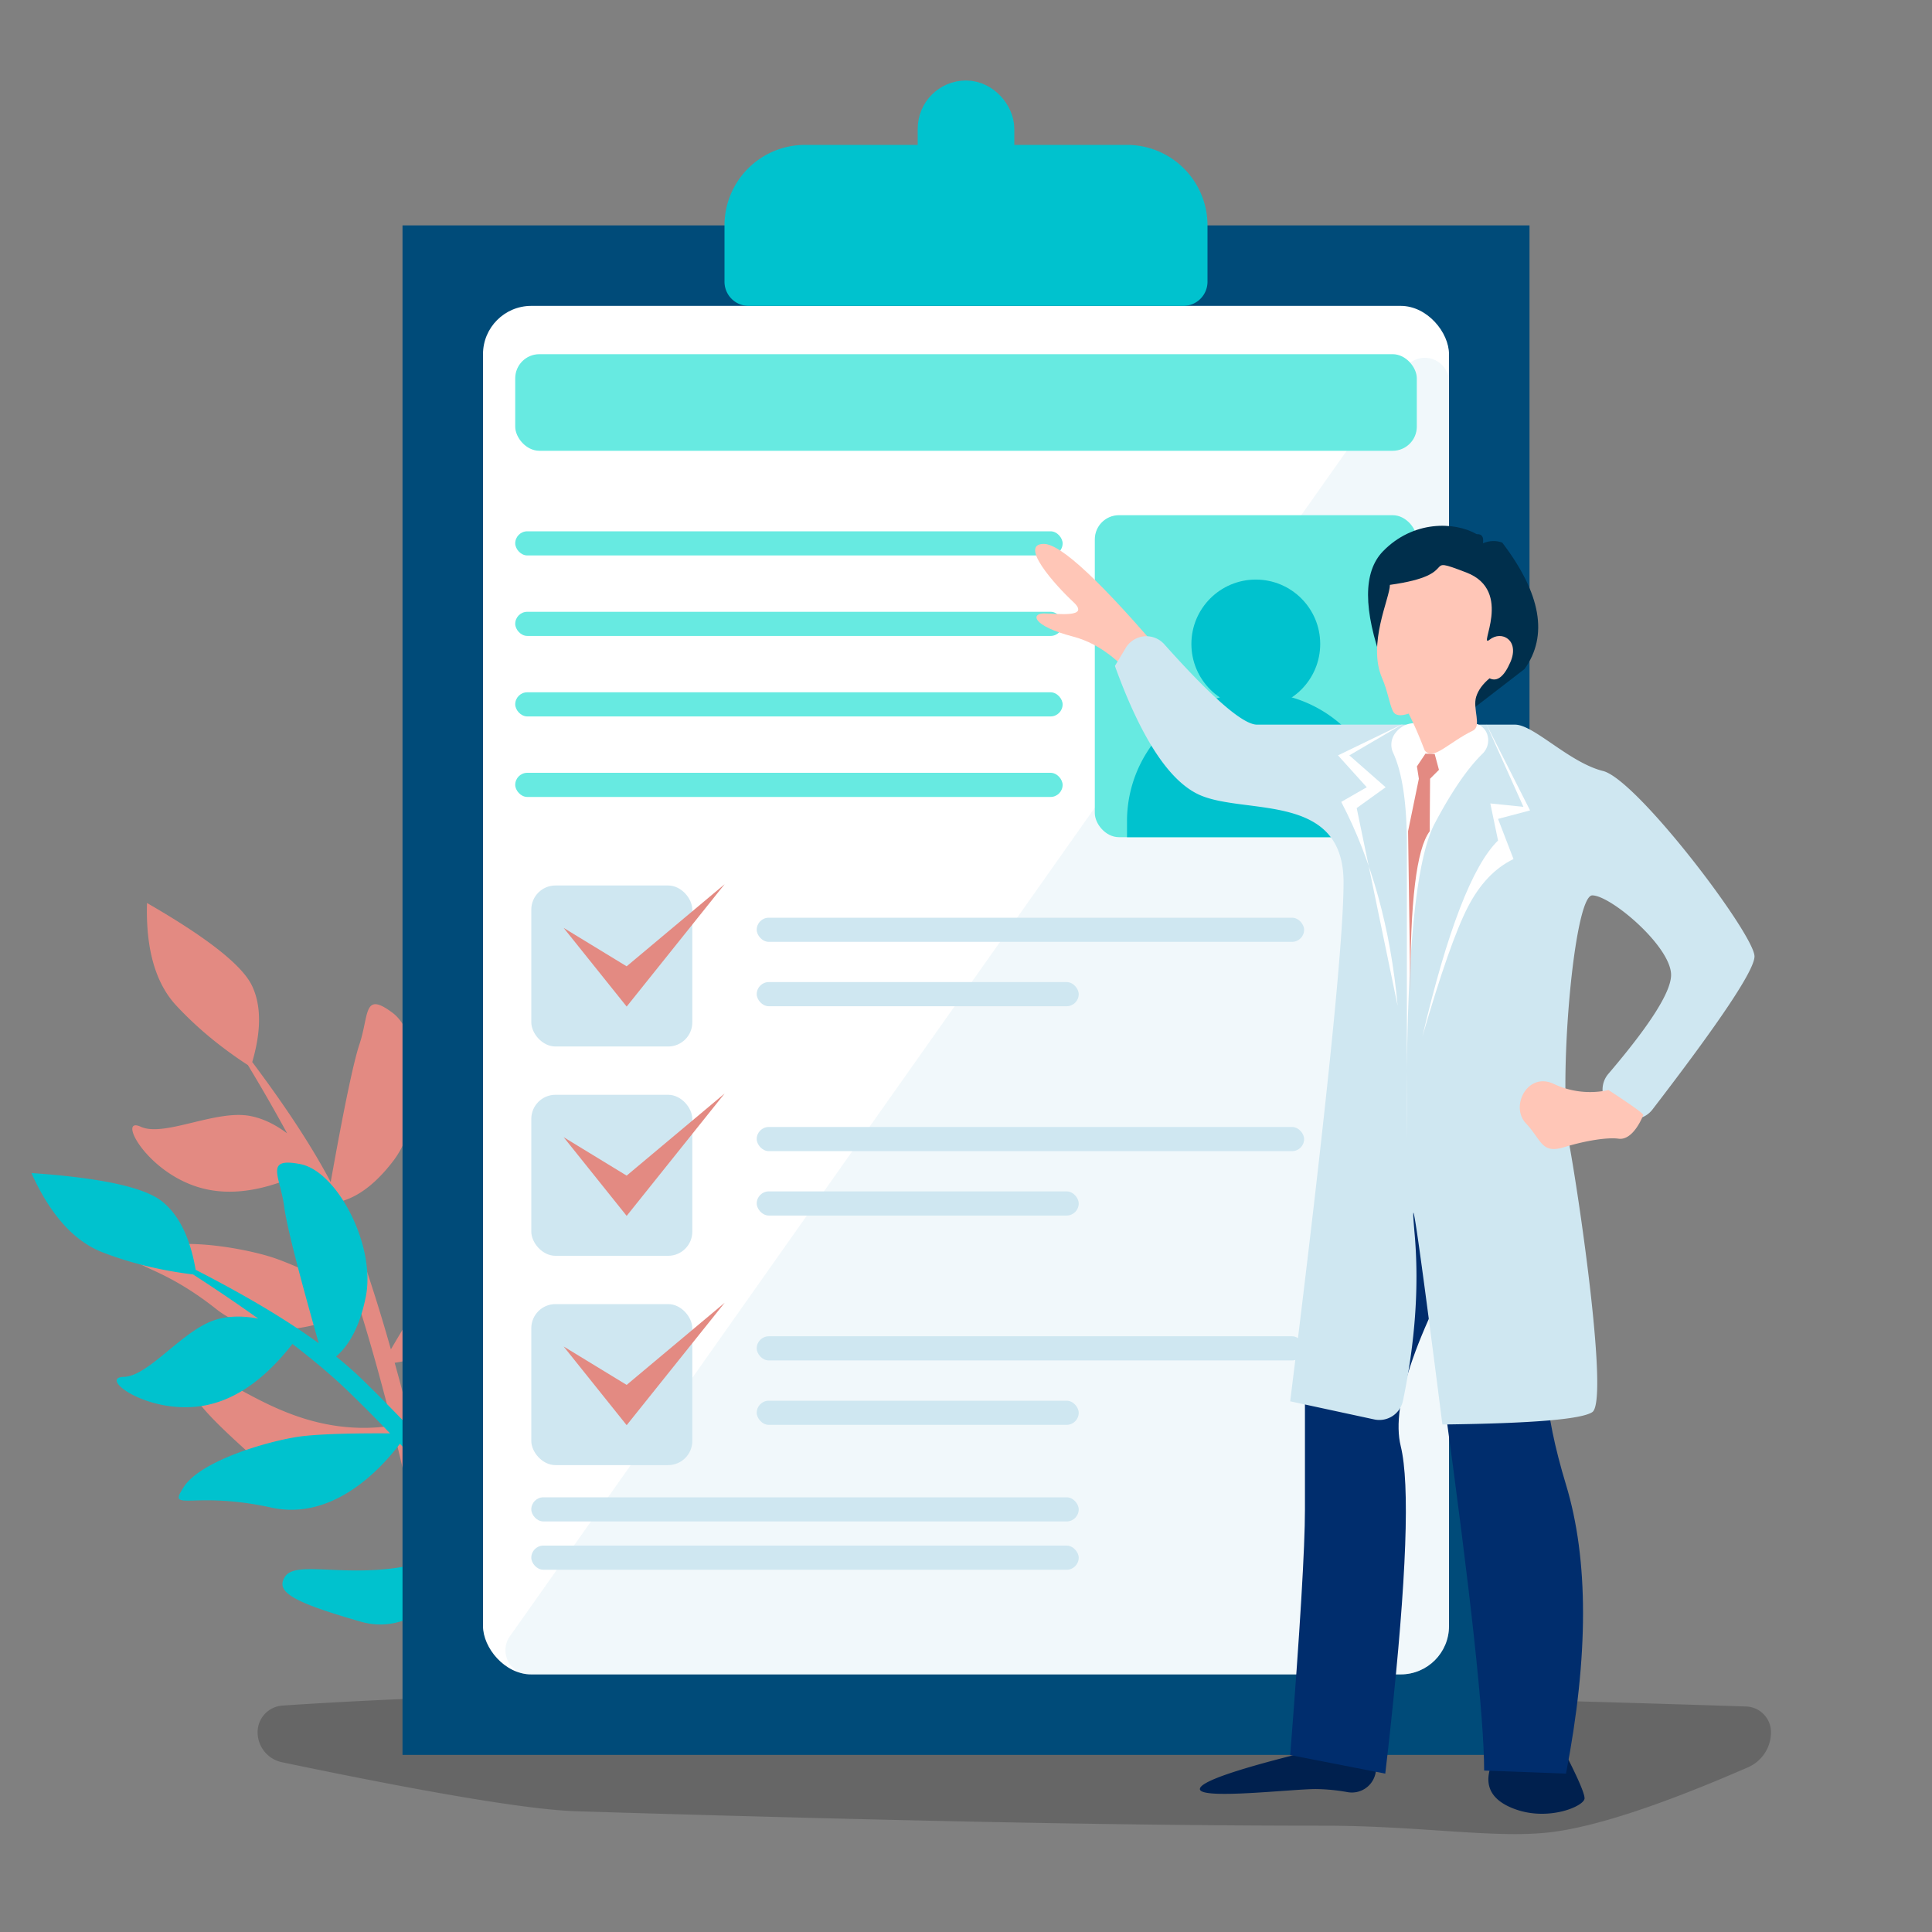 <svg width="80" height="80" viewBox="0 0 80 80" xmlns="http://www.w3.org/2000/svg">
    <rect x="0" y="0" width="80" height="80" fill="#808080" stroke="none"/>
    <g fill="none" fill-rule="evenodd">
        <path d="M72.382 73.18c-3.633 1.583-6.377 2.482-8.23 2.695-2.265.26-5.381-.277-9.349-.277-7.332 0-16.45-.157-30.905-.596-1.945-.059-6.019-.736-12.22-2.031a1.27 1.27 0 0 1-1.011-1.244c0-.582.45-1.064 1.032-1.103 6.189-.416 14.375-.624 24.56-.624 10.496 0 22.51.22 36.044.662.574.02 1.03.49 1.03 1.065 0 .63-.373 1.2-.95 1.452z" fill="#000" opacity=".2"/>
        <path d="M6.087 37.393C6.033 39.3 6.44 40.72 7.31 41.65c.839.9 1.824 1.718 2.955 2.453a70.72 70.72 0 0 1 1.624 2.826c-.515-.386-1.03-.626-1.543-.721-1.427-.264-3.553.89-4.52.447-.967-.443.177 1.786 2.313 2.48 1.3.423 2.82.208 4.561-.643.524 1.053.938 2 1.242 2.84.263.728.52 1.483.769 2.261-.907-.45-2.581-1.257-3.47-1.539-1.26-.399-4.072-.88-5.18-.213-1.107.667.246.27 2.882 2.356 2.086 1.65 4.874.508 5.946-.04.336 1.079.658 2.2.967 3.36.135.504.266 1.01.393 1.517-1.24.189-2.485.081-3.736-.32-2.268-.73-3.648-2.086-4.306-1.7-.658.386-.188 1.084 1.997 3.055 1.344 1.212 3.383.968 6.118-.731.445 1.79.837 3.577 1.18 5.31l.152.788.137.738.178 1.008.081.492.743-.128-.11-.659-.088-.507-.131-.716-.146-.77a116.165 116.165 0 0 0-1.324-5.992l.032-.023a8.493 8.493 0 0 1-.038.01 79.641 79.641 0 0 0-.645-2.459c.845-.126 2.585-.563 3.896-2.071 1.798-2.069 1.18-3.68 1.383-4.431.203-.752-.883-.039-2.131 1.125-.956.892-2.592 3.602-3.305 4.822a70.992 70.992 0 0 0-1.537-4.808 15.161 15.161 0 0 0-.552-1.314c.755-.2 1.485-.762 2.189-1.684 1.314-1.721 1.214-5.19-.02-6.122-1.235-.931-.974.073-1.38 1.287-.248.74-.645 2.644-1.193 5.713-.948-1.795-2.194-3.561-3.25-4.974l-.06.206c.438-1.386.457-2.504.056-3.353-.4-.85-1.85-1.994-4.35-3.433zm15.84 22.25c-1.953.848-1.41 2.689-3.248 3.028-1.84.34 1.616 1.107 3.753.455 2.136-.651 5.452-1.036 5.306-2.044-.146-1.008-3.859-2.29-5.811-1.44z" fill="#E38A82"/>
        <path d="M1.3 48.573c.787 1.738 1.775 2.835 2.964 3.29 1.149.442 2.393.745 3.732.91a70.72 70.72 0 0 1 2.698 1.829c-.632-.122-1.2-.112-1.703.028-1.398.388-2.804 2.356-3.866 2.383-1.063.026.942 1.528 3.166 1.215 1.354-.19 2.626-1.05 3.817-2.578.933.717 1.72 1.387 2.361 2.01a63.766 63.766 0 0 1 1.683 1.694c-1.013-.007-2.871.001-3.794.138-1.307.194-4.045.995-4.748 2.08-.703 1.084.339.134 3.622.853 2.598.57 4.604-1.68 5.327-2.643.775.823 1.557 1.69 2.342 2.596.343.395.682.793 1.018 1.192-1.032.714-2.198 1.163-3.498 1.35-2.359.338-4.193-.276-4.615.36-.422.635.306 1.057 3.134 1.87 1.739.5 3.465-.613 5.179-3.34a112.103 112.103 0 0 1 3.387 4.257l.482.641.448.604.601.827.289.406.612-.44-.388-.544-.302-.416-.432-.587-.468-.627a116.186 116.186 0 0 0-3.817-4.806l.019-.035-.03.025a79.64 79.64 0 0 0-1.657-1.927c.704-.483 2.076-1.64 2.593-3.57.709-2.647-.552-3.823-.7-4.588-.146-.765-.81.352-1.421 1.946-.469 1.22-.75 4.373-.857 5.782a70.992 70.992 0 0 0-3.489-3.648 15.161 15.161 0 0 0-1.072-.939c.59-.51 1-1.335 1.229-2.472.426-2.124-1.184-5.197-2.702-5.494-1.518-.296-.843.493-.676 1.762.102.773.58 2.659 1.432 5.657-1.639-1.197-3.533-2.239-5.101-3.046l.036.212c-.214-1.438-.687-2.451-1.42-3.039-.732-.588-2.537-.98-5.415-1.178zm23.99 13.054c-1.383 1.62-.087 3.035-1.592 4.146-1.504 1.111 1.938.287 3.573-1.236 1.635-1.522 4.446-3.322 3.873-4.164-.573-.842-4.472-.365-5.854 1.254z" fill="#00C2CE"/>
        <g transform="translate(16.667 3.333)">
            <path fill="#004B79" d="M0 6h46.667v63.333H0z"/>
            <rect fill="#FFF" x="3.333" y="9.333" width="40" height="56.667" rx="2"/>
            <path d="M43.333 12.484V64a2 2 0 0 1-2 2H5.263a1 1 0 0 1-.817-1.577l37.07-52.516a1 1 0 0 1 1.817.577z" fill="#CFE7F1" opacity=".3"/>
            <rect fill="#67EAE1" x="4.667" y="11.333" width="37.333" height="4" rx="1"/>
            <rect fill="#67EAE1" x="4.667" y="18.667" width="22.667" height="1" rx=".5"/>
            <rect fill="#67EAE1" x="4.667" y="22" width="22.667" height="1" rx=".5"/>
            <rect fill="#67EAE1" x="4.667" y="25.333" width="22.667" height="1" rx=".5"/>
            <rect fill="#67EAE1" x="4.667" y="28.667" width="22.667" height="1" rx=".5"/>
            <rect fill="#CFE7F1" x="14.667" y="34.667" width="22.667" height="1" rx=".5"/>
            <rect fill="#CFE7F1" x="14.667" y="37.333" width="13.333" height="1" rx=".5"/>
            <rect fill="#CFE7F1" x="14.667" y="43.333" width="22.667" height="1" rx=".5"/>
            <rect fill="#CFE7F1" x="14.667" y="46" width="13.333" height="1" rx=".5"/>
            <rect fill="#CFE7F1" x="14.667" y="52" width="22.667" height="1" rx=".5"/>
            <rect fill="#CFE7F1" x="5.333" y="58.667" width="22.667" height="1" rx=".5"/>
            <rect fill="#CFE7F1" x="5.333" y="60.667" width="22.667" height="1" rx=".5"/>
            <rect fill="#CFE7F1" x="14.667" y="54.667" width="13.333" height="1" rx=".5"/>
            <rect fill="#CFE7F1" x="5.333" y="33.333" width="6.667" height="6.667" rx="1"/>
            <rect fill="#CFE7F1" x="5.333" y="42" width="6.667" height="6.667" rx="1"/>
            <rect fill="#CFE7F1" x="5.333" y="50.667" width="6.667" height="6.667" rx="1"/>
            <rect fill="#67EAE1" x="28.667" y="18" width="13.333" height="13.333" rx="1"/>
            <circle fill="#00C2CE" cx="35.333" cy="23.333" r="2.667"/>
            <path d="M35.333 25.333a5.333 5.333 0 0 1 5.334 5.334v.666H30v-.666a5.333 5.333 0 0 1 5.333-5.334zM16.667 2.667H30A3.333 3.333 0 0 1 33.333 6v2.333a1 1 0 0 1-1 1h-18a1 1 0 0 1-1-1V6a3.333 3.333 0 0 1 3.334-3.333z" fill="#00C2CE"/>
            <rect stroke="#00C2CE" stroke-width="2" x="22.333" y="1" width="2" height="3.333" rx="1"/>
        </g>
        <path d="M64.718 72.418c.597 1.152.895 1.834.895 2.047 0 .32-1.477.959-2.878.448-.934-.34-1.276-.91-1.024-1.712zm-10.62.128c1.92-.813 2.88-.813 2.88 0v.68a1 1 0 0 1-1.17.984 7.872 7.872 0 0 0-1.325-.129c-1.003 0-4.798.448-4.798 0 0-.298 1.47-.81 4.413-1.535z" fill="#00204E"/>
        <path d="M64.398 54.827c-.642 1.332-.492 3.55.447 6.652.94 3.103.94 7.09 0 11.963l-3.39-.128c0-2.182-.554-7.3-1.663-15.353zm-7.613-9.34 4.542 4.99c-2.644 4.535-3.753 7.67-3.326 9.403.387 1.576.246 5.455-.423 11.638l-.104.945-.113.979-3.936-.768c.406-5.192.61-8.582.61-10.17v-7.677l2.75-9.34z" fill="#002D6D"/>
        <path d="M48.341 27.32c-2.705-3.198-4.411-4.798-5.117-4.798-1.06 0 .475 1.714 1.215 2.4.74.684-.692.479-1.215.479-.523 0-.524.504 1.215.96 1.16.304 2.226 1.178 3.199 2.622l.703-1.663z" fill="#FFC6B7"/>
        <path d="M46.166 27.576c1.108 3.061 2.302 4.852 3.583 5.373 1.92.781 5.885-.12 5.885 3.583 0 2.468-.736 9.633-2.21 21.493l3.482.751a1 1 0 0 0 1.187-.77c.51-2.45.672-4.753.484-6.908-.214-2.44.17.189 1.15 7.887 3.686-.043 5.755-.213 6.206-.512.677-.448-.498-8.604-.96-11.13-.462-2.527.194-10.267.96-10.267s3.263 2.116 3.263 3.294c0 .7-.866 2.066-2.597 4.096a.995.995 0 0 0 .11 1.407l.01.01.274.225a1 1 0 0 0 1.43-.163c2.818-3.666 4.227-5.78 4.227-6.343 0-.905-4.862-7.324-6.27-7.676-1.407-.352-2.865-1.92-3.646-1.92H52.051c-.58 0-1.859-1.108-3.838-3.326a.996.996 0 0 0-1.6.151l-.447.745z" fill="#CFE7F1"/>
        <path d="M66.605 45.136a3.514 3.514 0 0 1-2.271-.256c-1.082-.507-1.81.93-1.152 1.631.659.7.64 1.282 1.586.991.946-.29 1.828-.412 2.252-.351.424.06.791-.415 1.024-.975.022-.054-.457-.4-1.44-1.04z" fill="#FFC6B7"/>
        <path d="M58.256 47.15c-.061-7.128.323-11.477 1.152-13.05.698-1.32 1.358-2.284 1.98-2.89a.776.776 0 0 0 .2-.786.684.684 0 0 0-.653-.481h-2.348a1 1 0 0 0-.79.388l-.019.023a.79.79 0 0 0-.092.815c.38.823.57 2.098.57 3.827V47.15z" fill="#FFF"/>
        <path d="M58.896 42.929c1.029-4.383 2.074-7.09 3.135-8.125l-.32-1.535 1.371.14-1.541-3.434 1.815 3.582-1.325.352.64 1.663c-.771.371-1.404 1.037-1.897 2-.494.961-1.12 2.747-1.878 5.357zM58.097 29.975l-2.693 1.303 1.19 1.32-1.056.607c1.264 2.42 2.042 5.235 2.335 8.444l-1.695-8.188 1.198-.863-1.503-1.32 2.224-1.303z" fill="#FFF"/>
        <path d="M57.267 27.514c-.826-2.274-.826-3.836 0-4.687 1.24-1.276 2.953-1.24 3.883-.707.21-.015.295.11.257.374.276-.112.542-.12.797-.027 1.605 2.11 1.913 3.854.925 5.234l-2.493 1.922-3.369-2.11z" fill="#002F4C"/>
        <path d="M58.33 29.55c.214.416.435.924.664 1.523.354.448.966-.319 1.997-.82.376-.181-.021-.911.135-1.404.086-.273.27-.526.553-.761.315.155.602-.069.864-.672.391-.905-.358-1.331-.864-.927-.506.404 1.024-2.022-.96-2.783-1.983-.761-.07.084-3.166.512 0 .552-.943 2.437-.32 3.87.223.512.292 1.03.442 1.355.086.188.305.223.656.106z" fill="#FFC6B7"/>
        <path d="m59.024 31.208-.352.526.08.512-.447 2.175.096 6.637c-.015-3.696.252-5.908.8-6.637l.015-2.175.368-.368-.176-.656-.384-.014zM23.339 38.422l2.61 3.258 4.057-5.067-4.058 3.4zM23.339 47.088l2.61 3.259 4.057-5.068-4.058 3.401zM23.339 55.755l2.61 3.259 4.057-5.068-4.058 3.4z" fill="#E38A82"/>
    </g>
</svg>
